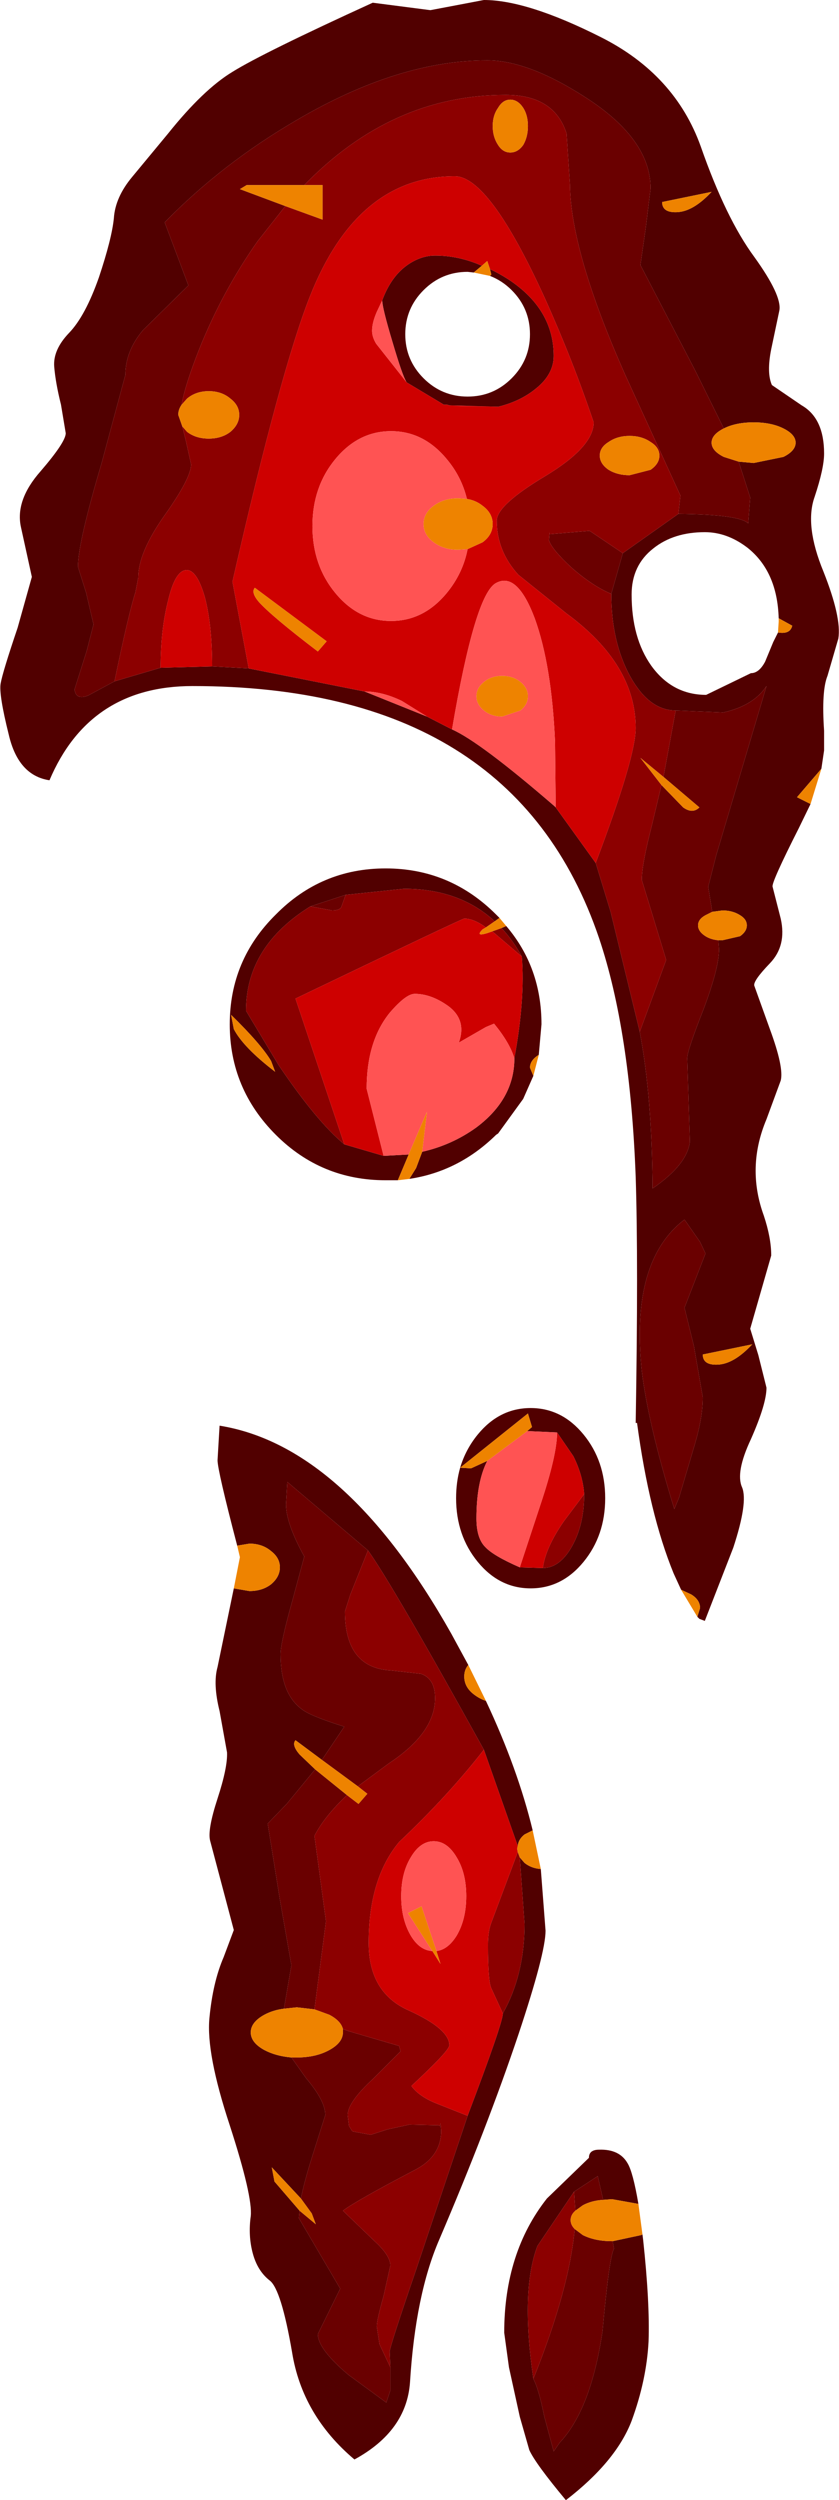 <?xml version="1.0" encoding="UTF-8" standalone="no"?>
<svg xmlns:ffdec="https://www.free-decompiler.com/flash" xmlns:xlink="http://www.w3.org/1999/xlink" ffdec:objectType="shape" height="184.4px" width="61.9px" xmlns="http://www.w3.org/2000/svg">
  <g transform="matrix(1.0, 0.0, 0.0, 1.0, -1.15, -1.5)">
    <path d="M54.55 33.1 L52.45 28.85 48.4 21.05 48.8 18.25 49.15 15.4 Q49.15 11.75 44.3 8.65 40.1 5.95 37.1 5.95 30.55 5.95 23.05 10.35 17.55 13.55 13.3 17.9 L15.05 22.55 11.7 25.85 Q10.4 27.4 10.4 29.15 L8.65 35.65 Q6.9 41.55 6.9 43.3 L7.5 45.2 8.05 47.55 7.55 49.5 6.65 52.35 Q6.75 53.15 7.65 52.8 L9.6 51.75 13.0 50.75 16.8 50.65 19.5 50.8 28.05 52.5 32.65 54.35 34.5 55.3 Q36.55 56.2 42.05 60.95 L42.15 61.05 45.1 65.15 46.2 68.75 48.35 77.6 Q49.25 82.35 49.3 89.15 51.85 87.4 52.05 85.7 L51.85 79.55 Q51.85 79.0 53.05 75.95 54.2 72.9 54.2 71.5 L54.15 70.85 54.45 70.85 55.75 70.55 Q56.25 70.2 56.25 69.75 56.25 69.3 55.75 69.0 55.2 68.65 54.45 68.65 L53.7 68.75 53.4 66.9 54.0 64.55 57.7 52.1 Q56.75 53.55 54.5 54.05 L51.0 53.9 Q49.05 53.9 47.65 51.4 46.25 48.85 46.25 45.3 L47.1 42.3 51.2 39.4 Q55.7 39.45 56.35 40.1 L56.5 38.2 55.65 35.55 56.75 35.65 58.95 35.2 Q59.85 34.75 59.85 34.15 59.85 33.55 58.95 33.1 58.05 32.65 56.75 32.65 55.45 32.65 54.55 33.1 M53.65 15.65 L50.0 16.4 Q50.0 17.2 51.1 17.15 52.3 17.1 53.65 15.65 M51.4 118.75 L50.85 117.55 Q49.05 113.15 48.15 106.45 L48.05 106.45 Q48.25 94.5 48.05 88.3 47.65 77.55 45.35 70.7 39.05 52.1 15.35 52.1 7.75 52.1 4.8 59.05 2.5 58.7 1.8 55.7 1.05 52.7 1.2 51.9 1.35 51.05 2.45 47.8 L3.5 44.05 2.7 40.4 Q2.25 38.4 4.15 36.25 6.0 34.1 6.0 33.45 L5.65 31.35 Q5.25 29.75 5.15 28.55 5.05 27.3 6.25 26.05 7.45 24.8 8.45 21.95 9.4 19.1 9.55 17.6 9.65 16.05 10.9 14.55 L13.55 11.35 Q16.15 8.1 18.3 6.8 20.55 5.4 28.65 1.7 L32.9 2.25 34.75 1.9 36.85 1.5 Q40.05 1.5 45.5 4.25 50.95 7.0 52.85 12.3 54.7 17.6 56.8 20.45 58.85 23.3 58.65 24.4 L58.05 27.25 Q57.7 29.0 58.1 29.9 L60.3 31.4 Q61.95 32.35 61.95 34.95 61.95 36.05 61.25 38.15 60.5 40.25 61.9 43.65 63.25 47.05 63.0 48.6 L62.2 51.35 Q61.75 52.45 61.95 55.4 L61.95 55.65 61.95 56.85 61.75 58.2 59.95 60.3 60.95 60.8 60.1 62.55 Q58.05 66.6 58.15 66.9 L58.75 69.25 Q59.2 71.25 57.95 72.55 56.7 73.85 56.8 74.2 L57.95 77.4 Q59.0 80.25 58.75 81.2 L57.7 84.05 Q56.9 85.95 56.9 87.85 56.9 89.5 57.5 91.15 58.05 92.8 58.05 94.1 L56.5 99.5 57.1 101.45 57.7 103.85 Q57.7 105.05 56.55 107.65 55.4 110.1 55.9 111.2 56.35 112.3 55.25 115.65 L53.15 121.05 52.75 120.9 52.6 120.75 52.8 120.1 Q52.8 119.5 52.15 119.1 L51.4 118.75 M37.3 21.35 Q37.95 21.65 38.65 22.1 42.0 24.3 42.0 27.75 42.0 29.1 40.7 30.15 39.55 31.1 37.9 31.5 L35.15 31.45 34.3 31.4 34.15 31.35 34.05 31.35 33.9 31.35 31.15 29.7 Q30.85 29.25 30.1 26.7 29.35 24.2 29.35 23.65 30.0 21.9 31.2 21.05 32.2 20.35 33.25 20.35 35.0 20.35 36.7 21.1 L36.1 21.6 35.65 21.55 Q33.75 21.55 32.4 22.9 31.05 24.25 31.05 26.15 31.05 28.05 32.4 29.4 33.75 30.75 35.65 30.75 37.55 30.75 38.9 29.4 40.25 28.05 40.25 26.15 40.25 24.25 38.9 22.9 38.2 22.2 37.3 21.85 L37.4 21.75 37.3 21.35 M58.6 47.1 Q58.5 43.65 56.3 41.9 54.8 40.75 53.15 40.75 50.85 40.75 49.35 41.95 47.75 43.2 47.75 45.35 47.75 48.55 49.2 50.6 50.75 52.75 53.25 52.75 L56.55 51.15 Q57.15 51.15 57.6 50.3 L58.2 48.85 58.55 48.15 Q59.45 48.3 59.6 47.65 L58.6 47.1 M30.5 88.55 L29.6 88.55 Q24.85 88.55 21.5 85.2 18.1 81.8 18.1 77.05 18.1 72.3 21.5 68.95 24.85 65.55 29.6 65.55 34.35 65.55 37.75 68.95 L38.0 69.2 37.65 69.45 Q35.05 67.05 30.95 67.05 L26.65 67.5 24.05 68.35 Q19.3 71.3 19.3 76.05 L21.7 80.05 Q24.5 84.2 26.55 85.9 L29.45 86.75 31.3 86.65 30.5 88.55 M38.5 69.8 Q41.1 72.85 41.1 77.05 L40.9 79.3 Q40.25 79.7 40.25 80.25 L40.5 80.85 39.75 82.55 37.9 85.1 37.75 85.2 Q35.0 87.9 31.35 88.45 L31.85 87.65 32.3 86.45 Q34.5 85.95 36.3 84.65 39.1 82.55 39.1 79.55 39.9 75.2 39.65 72.05 39.0 70.85 38.15 69.95 L38.5 69.8 M18.4 77.4 Q19.1 78.75 21.45 80.55 L21.15 79.75 Q20.4 78.5 18.2 76.35 L18.4 77.4 M51.65 97.95 L53.2 93.95 52.8 93.1 51.65 91.45 Q47.65 94.5 48.5 102.6 48.95 106.45 50.9 112.8 L51.25 111.95 52.45 107.9 Q53.0 106.0 53.0 104.55 L52.35 100.8 51.65 97.95 M54.1 102.15 Q55.3 102.1 56.65 100.65 L53.0 101.4 Q53.0 102.2 54.1 102.15 M44.25 111.7 Q44.15 110.3 43.45 108.9 L42.25 107.15 40.05 107.05 40.4 106.75 40.1 105.75 35.1 109.75 35.9 109.8 37.1 109.25 Q36.3 110.8 36.3 113.5 36.3 114.95 36.95 115.6 37.55 116.25 39.5 117.1 L41.2 117.15 Q42.45 117.15 43.35 115.55 44.25 113.95 44.25 111.7 M35.1 109.75 Q35.5 108.4 36.4 107.3 38.0 105.35 40.3 105.35 42.6 105.35 44.2 107.3 45.8 109.25 45.8 112.0 45.8 114.75 44.2 116.7 42.6 118.65 40.3 118.65 38.0 118.65 36.4 116.7 34.8 114.75 34.8 112.0 34.8 110.8 35.1 109.75 M41.05 139.35 L41.4 143.9 Q41.4 145.55 39.4 151.55 37.1 158.4 33.55 166.7 31.8 170.75 31.4 177.2 31.15 180.8 27.3 182.9 23.45 179.65 22.7 175.0 21.9 170.35 21.05 169.7 20.15 169.0 19.8 167.7 19.45 166.4 19.65 164.95 19.8 163.5 18.1 158.25 16.35 152.95 16.6 150.35 16.85 147.7 17.65 145.85 L18.4 143.85 16.65 137.25 Q16.45 136.45 17.2 134.15 17.95 131.85 17.9 130.75 L17.35 127.7 Q16.85 125.7 17.2 124.45 L18.4 118.65 19.55 118.85 Q20.5 118.85 21.15 118.35 21.8 117.8 21.8 117.1 21.8 116.4 21.15 115.9 20.5 115.35 19.55 115.35 L18.65 115.5 Q17.2 109.95 17.2 109.2 L17.35 106.65 Q26.65 108.15 34.45 122.0 L35.7 124.3 Q35.4 124.65 35.4 125.15 35.4 125.95 36.15 126.5 36.55 126.8 37.0 126.95 39.35 131.95 40.45 136.5 L39.85 136.8 Q39.4 137.15 39.35 137.65 L36.85 130.55 Q30.1 118.35 28.3 115.85 L22.35 110.8 22.25 112.45 Q22.25 113.85 23.6 116.3 L22.75 119.45 Q21.85 122.65 21.85 123.5 21.85 126.4 23.4 127.55 24.0 128.05 26.55 128.85 L24.9 131.3 22.95 129.85 Q22.65 130.2 23.25 130.9 L24.4 132.0 22.3 134.55 20.9 136.0 21.8 141.6 22.65 146.45 22.1 149.65 Q21.3 149.75 20.65 150.1 19.65 150.65 19.65 151.4 19.65 152.15 20.65 152.7 21.5 153.15 22.65 153.25 L23.75 154.8 Q25.15 156.45 25.15 157.5 L24.2 160.5 Q23.6 162.4 23.35 163.65 L21.2 161.35 21.4 162.4 23.25 164.55 23.2 165.1 26.25 170.3 24.6 173.65 Q24.6 174.75 26.85 176.65 L29.65 178.7 29.95 177.8 29.95 176.1 29.9 174.95 Q29.9 174.6 31.85 168.9 L35.65 157.55 Q38.25 150.7 38.25 150.0 39.85 147.15 39.85 143.4 L39.5 138.5 39.85 138.9 Q40.35 139.3 41.05 139.35 M48.55 166.3 L48.6 166.7 Q49.1 171.35 49.0 174.2 48.85 177.05 47.75 180.05 46.6 183.05 42.9 185.9 40.65 183.2 40.2 182.2 L39.5 179.75 38.7 176.1 38.35 173.55 Q38.35 167.65 41.5 163.65 L44.6 160.65 Q44.6 160.05 45.35 160.05 46.85 160.0 47.45 161.05 47.85 161.7 48.25 164.05 L46.3 163.7 45.65 163.75 45.25 162.0 43.5 163.15 40.8 167.15 Q39.55 170.45 40.5 176.95 40.9 177.7 41.3 179.7 L42.0 182.3 42.45 181.65 Q44.75 179.2 45.6 173.45 46.1 167.95 46.45 167.35 L46.35 166.8 48.45 166.35 48.55 166.3" fill="#510000" fill-rule="evenodd" stroke="none"/>
    <path d="M9.6 51.75 L7.65 52.8 Q6.75 53.15 6.65 52.35 L7.55 49.5 8.05 47.55 7.5 45.2 6.9 43.3 Q6.9 41.55 8.65 35.65 L10.4 29.15 Q10.4 27.4 11.7 25.85 L15.05 22.55 13.3 17.9 Q17.55 13.55 23.05 10.35 30.55 5.95 37.1 5.95 40.1 5.95 44.3 8.65 49.15 11.75 49.15 15.4 L48.8 18.25 48.4 21.05 52.45 28.85 54.55 33.1 Q53.65 33.55 53.65 34.15 53.65 34.75 54.55 35.2 L55.65 35.55 56.5 38.2 56.35 40.1 Q55.7 39.45 51.2 39.4 L51.35 38.05 47.3 29.2 Q43.25 20.1 43.2 15.1 L42.95 11.35 Q42.05 8.5 38.45 8.5 30.05 8.5 23.6 15.15 L19.35 15.15 18.85 15.45 22.2 16.7 20.15 19.3 Q17.55 23.0 15.85 27.25 14.8 29.9 14.55 31.35 14.3 31.7 14.3 32.1 L14.6 32.95 14.85 33.95 15.25 35.75 Q15.25 36.75 13.3 39.5 11.35 42.25 11.35 44.1 L11.15 45.15 Q10.6 46.9 9.6 51.75 M47.1 42.3 L46.25 45.3 Q44.9 44.75 43.3 43.35 41.85 42.0 41.65 41.35 L41.7 40.75 41.7 40.9 44.65 40.65 47.1 42.3 M51.0 53.9 L54.5 54.05 Q56.75 53.55 57.7 52.1 L54.0 64.55 53.4 66.9 53.7 68.75 53.2 69.0 Q52.65 69.3 52.65 69.75 52.65 70.2 53.2 70.55 53.6 70.8 54.15 70.85 L54.2 71.5 Q54.2 72.9 53.05 75.95 51.85 79.0 51.85 79.55 L52.05 85.7 Q51.85 87.4 49.3 89.15 49.25 82.35 48.35 77.6 L50.3 72.3 48.5 66.4 Q48.5 65.25 49.25 62.35 L49.95 59.4 51.55 61.05 Q52.25 61.55 52.75 61.05 L50.1 58.8 51.0 53.9 M24.05 68.35 L26.65 67.5 26.35 68.35 Q26.25 68.65 25.65 68.65 L24.05 68.35 M51.65 97.95 L52.35 100.8 53.0 104.55 Q53.0 106.0 52.45 107.9 L51.25 111.95 50.9 112.8 Q48.95 106.45 48.5 102.6 47.65 94.5 51.65 91.45 L52.8 93.1 53.2 93.95 51.65 97.95 M29.95 176.1 L29.95 177.8 29.65 178.7 26.85 176.65 Q24.6 174.75 24.6 173.65 L26.25 170.3 23.2 165.1 23.25 164.55 24.45 165.55 24.15 164.75 23.35 163.65 Q23.6 162.4 24.2 160.5 L25.15 157.5 Q25.15 156.45 23.75 154.8 L22.65 153.25 23.05 153.25 Q24.45 153.25 25.45 152.7 26.45 152.15 26.45 151.4 L26.45 151.15 26.85 151.3 30.6 152.4 30.7 152.8 28.7 154.8 Q26.8 156.55 26.8 157.5 L26.9 158.3 27.15 158.7 28.5 158.95 29.75 158.55 31.35 158.2 33.5 158.25 33.6 158.3 33.65 158.1 33.7 158.65 Q33.7 160.55 31.75 161.55 27.45 163.8 26.45 164.55 L29.05 167.05 Q29.95 167.95 29.95 168.6 L29.45 170.85 Q28.95 172.6 28.95 173.1 L29.15 174.4 29.95 176.1 M22.1 149.65 L22.65 146.45 21.8 141.6 20.9 136.0 22.3 134.55 24.4 132.0 26.75 133.9 Q25.1 135.45 24.35 136.9 L25.2 143.2 24.35 149.7 23.05 149.55 22.1 149.65 M24.9 131.3 L26.55 128.85 Q24.0 128.05 23.4 127.55 21.85 126.4 21.85 123.5 21.85 122.65 22.75 119.45 L23.6 116.3 Q22.25 113.85 22.25 112.45 L22.35 110.8 28.3 115.85 27.0 119.1 26.6 120.35 Q26.6 124.5 29.95 124.7 L32.2 124.95 Q33.25 125.3 33.25 126.75 33.25 129.3 29.85 131.55 L27.55 133.25 24.9 131.3 M46.35 166.8 L46.45 167.35 Q46.1 167.95 45.6 173.45 44.75 179.2 42.45 181.65 L42.0 182.3 41.3 179.7 Q40.9 177.7 40.5 176.95 43.15 170.35 43.55 165.9 L44.15 166.35 Q45.05 166.8 46.3 166.8 L46.35 166.8 M43.5 163.15 L45.25 162.0 45.65 163.75 Q44.8 163.8 44.15 164.15 L43.6 164.55 43.5 163.15" fill="#6a0000" fill-rule="evenodd" stroke="none"/>
    <path d="M51.2 39.4 L47.1 42.3 44.65 40.65 41.7 40.9 41.7 40.75 41.65 41.35 Q41.85 42.0 43.3 43.35 44.9 44.75 46.25 45.3 46.25 48.85 47.65 51.4 49.05 53.9 51.0 53.9 L50.1 58.8 48.4 57.4 49.95 59.4 49.25 62.35 Q48.5 65.25 48.5 66.4 L50.3 72.3 48.35 77.6 46.2 68.75 45.1 65.15 Q48.05 57.35 48.05 55.2 48.05 50.5 42.95 46.75 L39.4 43.9 Q37.8 42.15 37.8 39.9 37.8 38.75 41.4 36.6 44.95 34.45 44.95 32.65 43.4 28.05 41.35 23.5 37.25 14.5 34.7 14.5 27.5 14.5 24.0 23.4 21.85 28.85 18.3 44.4 L19.5 50.8 16.8 50.65 Q16.8 47.55 16.25 45.5 15.65 43.45 14.85 43.55 14.05 43.65 13.55 45.8 13.0 47.95 13.0 50.75 L9.6 51.75 Q10.6 46.9 11.15 45.15 L11.35 44.1 Q11.35 42.25 13.3 39.5 15.25 36.75 15.25 35.75 L14.85 33.95 14.6 32.95 14.95 33.35 Q15.6 33.85 16.55 33.85 17.5 33.85 18.15 33.35 18.8 32.8 18.8 32.1 18.8 31.4 18.15 30.9 17.5 30.35 16.55 30.35 15.6 30.35 14.95 30.9 L14.55 31.35 Q14.8 29.9 15.85 27.25 17.55 23.0 20.15 19.3 L22.2 16.7 24.95 17.7 24.95 15.15 23.6 15.15 Q30.05 8.5 38.45 8.5 42.05 8.5 42.95 11.35 L43.2 15.1 Q43.25 20.1 47.3 29.2 L51.35 38.05 51.2 39.4 M47.6 33.65 Q46.7 33.65 46.05 34.1 45.4 34.5 45.4 35.1 45.4 35.7 46.05 36.15 46.7 36.55 47.6 36.55 L49.15 36.15 Q49.8 35.7 49.8 35.1 49.8 34.5 49.15 34.1 48.5 33.65 47.6 33.65 M38.8 8.85 Q38.25 8.85 37.9 9.45 37.5 10.0 37.5 10.8 37.5 11.6 37.9 12.2 38.25 12.75 38.8 12.75 39.35 12.75 39.75 12.2 40.1 11.6 40.1 10.8 40.1 10.0 39.75 9.45 39.35 8.85 38.8 8.85 M26.55 85.9 Q24.5 84.2 21.7 80.05 L19.3 76.05 Q19.3 71.3 24.05 68.35 L25.65 68.65 Q26.25 68.65 26.35 68.35 L26.65 67.5 30.95 67.05 Q35.05 67.05 37.65 69.45 L37.0 69.9 Q36.1 69.25 35.4 69.25 35.25 69.25 22.95 75.15 L26.55 85.9 M38.15 69.95 Q39.0 70.85 39.65 72.05 L37.6 70.3 37.45 70.2 38.15 69.95 M44.25 111.7 Q44.25 113.95 43.35 115.55 42.45 117.15 41.2 117.15 41.4 115.65 42.75 113.7 L44.25 111.7 M39.5 138.5 L39.85 143.4 Q39.85 147.15 38.25 150.0 L37.4 148.15 Q37.15 147.65 37.15 144.95 37.15 143.95 37.4 143.3 L39.35 138.1 39.5 138.5 M35.65 157.55 L31.85 168.9 Q29.9 174.6 29.9 174.95 L29.95 176.1 29.15 174.4 28.95 173.1 Q28.95 172.6 29.45 170.85 L29.95 168.6 Q29.95 167.95 29.05 167.05 L26.45 164.55 Q27.45 163.8 31.75 161.55 33.7 160.55 33.7 158.65 L33.65 158.1 33.6 158.3 33.5 158.25 31.35 158.2 29.75 158.55 28.5 158.95 27.15 158.7 26.9 158.3 26.8 157.5 Q26.8 156.55 28.7 154.8 L30.7 152.8 30.6 152.4 26.85 151.3 26.45 151.15 Q26.3 150.55 25.45 150.1 L24.35 149.7 25.2 143.2 24.35 136.9 Q25.1 135.45 26.75 133.9 L27.6 134.55 28.25 133.8 27.55 133.25 29.85 131.55 Q33.25 129.3 33.25 126.75 33.25 125.3 32.2 124.95 L29.95 124.7 Q26.6 124.5 26.6 120.35 L27.0 119.1 28.3 115.85 Q30.1 118.35 36.85 130.55 34.2 133.95 30.6 137.35 28.35 140.05 28.35 144.8 28.35 148.5 31.35 149.8 34.3 151.15 34.3 152.35 34.3 152.75 31.5 155.35 32.05 156.1 33.25 156.6 L35.65 157.55 M40.5 176.95 Q39.55 170.45 40.8 167.15 L43.5 163.15 43.6 164.55 Q43.25 164.85 43.25 165.25 43.25 165.6 43.55 165.9 43.15 170.35 40.5 176.95" fill="#8c0000" fill-rule="evenodd" stroke="none"/>
    <path d="M45.1 65.15 L42.15 61.05 42.1 56.2 Q41.85 50.55 40.6 47.1 39.3 43.65 37.75 44.5 36.2 45.3 34.5 55.3 L32.65 54.35 30.8 53.2 Q29.35 52.5 28.05 52.5 L19.5 50.8 18.3 44.4 Q21.85 28.85 24.0 23.4 27.5 14.5 34.7 14.5 37.25 14.5 41.35 23.5 43.4 28.05 44.95 32.65 44.95 34.45 41.4 36.6 37.8 38.75 37.8 39.9 37.8 42.15 39.4 43.9 L42.95 46.75 Q48.05 50.5 48.05 55.2 48.05 57.35 45.1 65.15 M16.8 50.65 L13.0 50.75 Q13.0 47.95 13.55 45.8 14.05 43.65 14.85 43.55 15.65 43.45 16.25 45.5 16.8 47.55 16.8 50.65 M37.9 31.5 Q39.55 31.1 40.7 30.15 42.0 29.1 42.0 27.75 42.0 24.3 38.65 22.1 37.95 21.65 37.3 21.35 L37.1 20.75 36.7 21.1 Q35.0 20.35 33.25 20.35 32.2 20.35 31.2 21.05 30.0 21.9 29.35 23.65 L28.95 24.5 Q28.6 25.3 28.6 25.9 28.6 26.35 28.9 26.85 L31.15 29.7 33.9 31.35 34.05 31.35 34.15 31.35 34.3 31.4 37.9 31.5 M35.6 38.3 Q35.2 36.65 34.1 35.35 32.4 33.3 30.0 33.3 27.6 33.3 25.9 35.35 24.2 37.4 24.2 40.3 24.2 43.2 25.9 45.25 27.6 47.3 30.0 47.3 32.4 47.3 34.1 45.25 35.3 43.8 35.65 42.0 L36.75 41.5 Q37.5 40.95 37.5 40.15 37.5 39.35 36.75 38.8 36.25 38.4 35.6 38.3 M20.25 45.9 Q21.25 47.0 24.6 49.55 L25.25 48.8 19.95 44.85 Q19.65 45.2 20.25 45.9 M29.45 86.75 L26.55 85.9 22.95 75.15 Q35.25 69.25 35.4 69.25 36.1 69.25 37.0 69.9 L36.75 70.05 Q36.1 70.7 37.45 70.2 L37.6 70.3 39.65 72.05 Q39.9 75.2 39.1 79.55 38.75 78.4 37.6 77.0 L37.0 77.25 35.0 78.4 Q35.65 76.6 34.0 75.55 32.85 74.8 31.75 74.8 31.1 74.8 29.9 76.2 28.2 78.3 28.2 81.8 L29.45 86.75 M42.25 107.15 L43.45 108.9 Q44.15 110.3 44.25 111.7 L42.75 113.7 Q41.4 115.65 41.2 117.15 L39.5 117.1 41.05 112.4 Q42.25 108.8 42.25 107.15 M38.25 150.0 Q38.25 150.7 35.65 157.55 L33.25 156.6 Q32.05 156.1 31.5 155.35 34.3 152.75 34.3 152.35 34.3 151.15 31.35 149.8 28.35 148.5 28.35 144.8 28.35 140.05 30.6 137.35 34.2 133.95 36.85 130.55 L39.35 137.65 39.3 137.85 39.35 138.1 37.4 143.3 Q37.15 143.95 37.15 144.95 37.15 147.65 37.4 148.15 L38.25 150.0 M33.35 145.4 Q34.2 145.3 34.85 144.25 35.55 143.05 35.55 141.35 35.55 139.65 34.85 138.5 34.15 137.3 33.15 137.3 32.15 137.3 31.45 138.5 30.75 139.65 30.75 141.35 30.75 143.05 31.45 144.25 32.1 145.35 33.05 145.4 L33.65 146.35 33.35 145.4" fill="#ce0000" fill-rule="evenodd" stroke="none"/>
    <path d="M42.15 61.05 L42.05 60.95 Q36.55 56.2 34.5 55.3 36.2 45.3 37.75 44.5 39.3 43.65 40.6 47.1 41.85 50.55 42.1 56.2 L42.15 61.05 M32.65 54.35 L28.05 52.5 Q29.35 52.5 30.8 53.2 L32.65 54.35 M29.35 23.65 Q29.35 24.2 30.1 26.7 30.85 29.25 31.15 29.7 L28.9 26.85 Q28.6 26.35 28.6 25.9 28.6 25.3 28.95 24.5 L29.35 23.65 M34.3 31.4 L35.15 31.45 37.9 31.5 34.3 31.4 M35.65 42.0 Q35.3 43.8 34.1 45.25 32.4 47.3 30.0 47.3 27.6 47.3 25.9 45.25 24.2 43.2 24.2 40.3 24.2 37.4 25.9 35.35 27.6 33.3 30.0 33.3 32.4 33.3 34.1 35.35 35.2 36.65 35.6 38.3 L34.95 38.25 Q33.9 38.25 33.15 38.8 32.4 39.35 32.4 40.15 32.4 40.95 33.15 41.5 33.9 42.05 34.95 42.05 L35.65 42.0 M39.55 53.9 Q40.1 53.45 40.1 52.85 40.1 52.25 39.55 51.8 39.0 51.35 38.2 51.35 37.4 51.35 36.85 51.8 36.3 52.25 36.3 52.85 36.3 53.45 36.85 53.9 37.4 54.35 38.2 54.35 L39.55 53.9 M31.3 86.65 L29.45 86.75 28.2 81.8 Q28.2 78.3 29.9 76.2 31.1 74.8 31.75 74.8 32.85 74.8 34.0 75.55 35.65 76.6 35.0 78.4 L37.0 77.25 37.6 77.0 Q38.75 78.4 39.1 79.55 39.1 82.55 36.3 84.65 34.5 85.95 32.3 86.45 L32.65 83.5 31.3 86.65 M39.5 117.1 Q37.55 116.25 36.95 115.6 36.3 114.95 36.3 113.5 36.3 110.8 37.1 109.25 L40.05 107.05 42.25 107.15 Q42.25 108.8 41.05 112.4 L39.5 117.1 M33.05 145.4 Q32.1 145.35 31.45 144.25 30.75 143.05 30.75 141.35 30.75 139.65 31.45 138.5 32.15 137.3 33.15 137.3 34.15 137.3 34.85 138.5 35.55 139.65 35.55 141.35 35.55 143.05 34.85 144.25 34.2 145.3 33.35 145.4 L32.25 142.1 31.25 142.6 33.05 145.4" fill="#ff5353" fill-rule="evenodd" stroke="none"/>
    <path d="M54.55 33.1 Q55.45 32.65 56.75 32.65 58.05 32.65 58.95 33.1 59.85 33.55 59.85 34.15 59.85 34.75 58.95 35.2 L56.75 35.65 55.65 35.55 54.55 35.2 Q53.65 34.75 53.65 34.15 53.65 33.55 54.55 33.1 M53.7 68.75 L54.45 68.65 Q55.2 68.65 55.75 69.0 56.25 69.3 56.25 69.75 56.25 70.2 55.75 70.55 L54.45 70.85 54.15 70.85 Q53.6 70.8 53.2 70.55 52.65 70.2 52.65 69.75 52.65 69.3 53.2 69.0 L53.7 68.75 M14.6 32.95 L14.3 32.1 Q14.3 31.7 14.55 31.35 L14.95 30.9 Q15.6 30.35 16.55 30.35 17.5 30.35 18.15 30.9 18.8 31.4 18.8 32.1 18.8 32.8 18.15 33.35 17.5 33.85 16.55 33.85 15.6 33.85 14.95 33.35 L14.6 32.95 M22.2 16.7 L18.85 15.45 19.35 15.15 23.6 15.15 24.95 15.15 24.95 17.7 22.2 16.7 M53.65 15.65 Q52.3 17.1 51.1 17.15 50.0 17.2 50.0 16.4 L53.65 15.65 M51.4 118.75 L52.15 119.1 Q52.8 119.5 52.8 120.1 L52.6 120.75 51.4 118.75 M60.95 60.8 L59.95 60.3 61.75 58.2 60.95 60.8 M37.3 21.35 L37.4 21.75 37.3 21.85 36.1 21.6 36.7 21.1 37.1 20.75 37.3 21.35 M47.6 33.65 Q48.5 33.65 49.15 34.1 49.8 34.5 49.8 35.1 49.8 35.7 49.15 36.15 L47.6 36.55 Q46.7 36.55 46.05 36.15 45.4 35.7 45.4 35.1 45.4 34.5 46.05 34.1 46.7 33.65 47.6 33.65 M58.55 48.15 L58.6 47.35 58.6 47.1 59.6 47.65 Q59.45 48.3 58.55 48.15 M38.8 8.85 Q39.35 8.85 39.75 9.45 40.1 10.0 40.1 10.8 40.1 11.6 39.75 12.2 39.35 12.75 38.8 12.75 38.25 12.75 37.9 12.2 37.5 11.6 37.5 10.8 37.5 10.0 37.9 9.45 38.25 8.85 38.8 8.85 M35.6 38.3 Q36.25 38.4 36.75 38.8 37.5 39.35 37.5 40.15 37.5 40.95 36.75 41.5 L35.65 42.0 34.95 42.05 Q33.9 42.05 33.15 41.5 32.4 40.95 32.4 40.15 32.4 39.35 33.15 38.8 33.9 38.25 34.95 38.25 L35.6 38.3 M20.25 45.9 Q19.65 45.2 19.95 44.85 L25.25 48.8 24.6 49.55 Q21.25 47.0 20.25 45.9 M39.55 53.9 L38.2 54.35 Q37.4 54.35 36.85 53.9 36.3 53.45 36.3 52.85 36.3 52.25 36.85 51.8 37.4 51.35 38.2 51.35 39.0 51.35 39.55 51.8 40.1 52.25 40.1 52.85 40.1 53.45 39.55 53.9 M30.5 88.55 L31.3 86.65 32.65 83.5 32.3 86.45 31.85 87.65 31.35 88.45 30.5 88.55 M37.65 69.45 L38.0 69.2 38.5 69.8 38.15 69.95 37.45 70.2 Q36.1 70.7 36.75 70.05 L37.0 69.9 37.65 69.45 M40.9 79.3 L40.5 80.85 40.25 80.25 Q40.25 79.7 40.9 79.3 M18.4 77.4 L18.2 76.35 Q20.4 78.5 21.15 79.75 L21.45 80.55 Q19.1 78.75 18.4 77.4 M50.1 58.8 L52.75 61.05 Q52.25 61.55 51.55 61.05 L49.95 59.4 48.4 57.4 50.1 58.8 M54.1 102.15 Q53.0 102.2 53.0 101.4 L56.65 100.65 Q55.3 102.1 54.1 102.15 M37.1 109.25 L35.9 109.8 35.1 109.75 40.1 105.75 40.4 106.75 40.05 107.05 37.1 109.25 M18.4 118.65 L18.85 116.35 18.65 115.5 19.55 115.35 Q20.5 115.35 21.15 115.9 21.8 116.4 21.8 117.1 21.8 117.8 21.15 118.35 20.5 118.85 19.55 118.85 L18.4 118.65 M35.7 124.3 L37.0 126.95 Q36.55 126.8 36.15 126.5 35.4 125.95 35.4 125.15 35.4 124.65 35.7 124.3 M40.45 136.5 L41.05 139.35 Q40.35 139.3 39.85 138.9 L39.5 138.5 39.35 138.1 39.3 137.85 39.35 137.65 Q39.4 137.15 39.85 136.8 L40.45 136.5 M23.25 164.55 L21.4 162.4 21.2 161.35 23.35 163.65 24.15 164.75 24.45 165.55 23.25 164.55 M22.65 153.25 Q21.5 153.15 20.65 152.7 19.65 152.15 19.65 151.4 19.65 150.65 20.65 150.1 21.3 149.75 22.1 149.65 L23.05 149.55 24.35 149.7 25.45 150.1 Q26.3 150.55 26.45 151.15 L26.45 151.4 Q26.45 152.15 25.45 152.7 24.45 153.25 23.05 153.25 L22.65 153.25 M24.4 132.0 L23.25 130.9 Q22.65 130.2 22.95 129.85 L24.9 131.3 27.55 133.25 28.25 133.8 27.6 134.55 26.75 133.9 24.4 132.0 M33.35 145.4 L33.65 146.35 33.05 145.4 31.25 142.6 32.25 142.1 33.35 145.4 M48.25 164.05 L48.55 166.3 48.45 166.35 46.35 166.8 46.3 166.8 Q45.05 166.8 44.15 166.35 L43.55 165.9 Q43.25 165.6 43.25 165.25 43.25 164.85 43.6 164.55 L44.15 164.15 Q44.8 163.8 45.65 163.75 L46.3 163.7 48.25 164.05" fill="#ee8300" fill-rule="evenodd" stroke="none"/>
  </g>
</svg>
